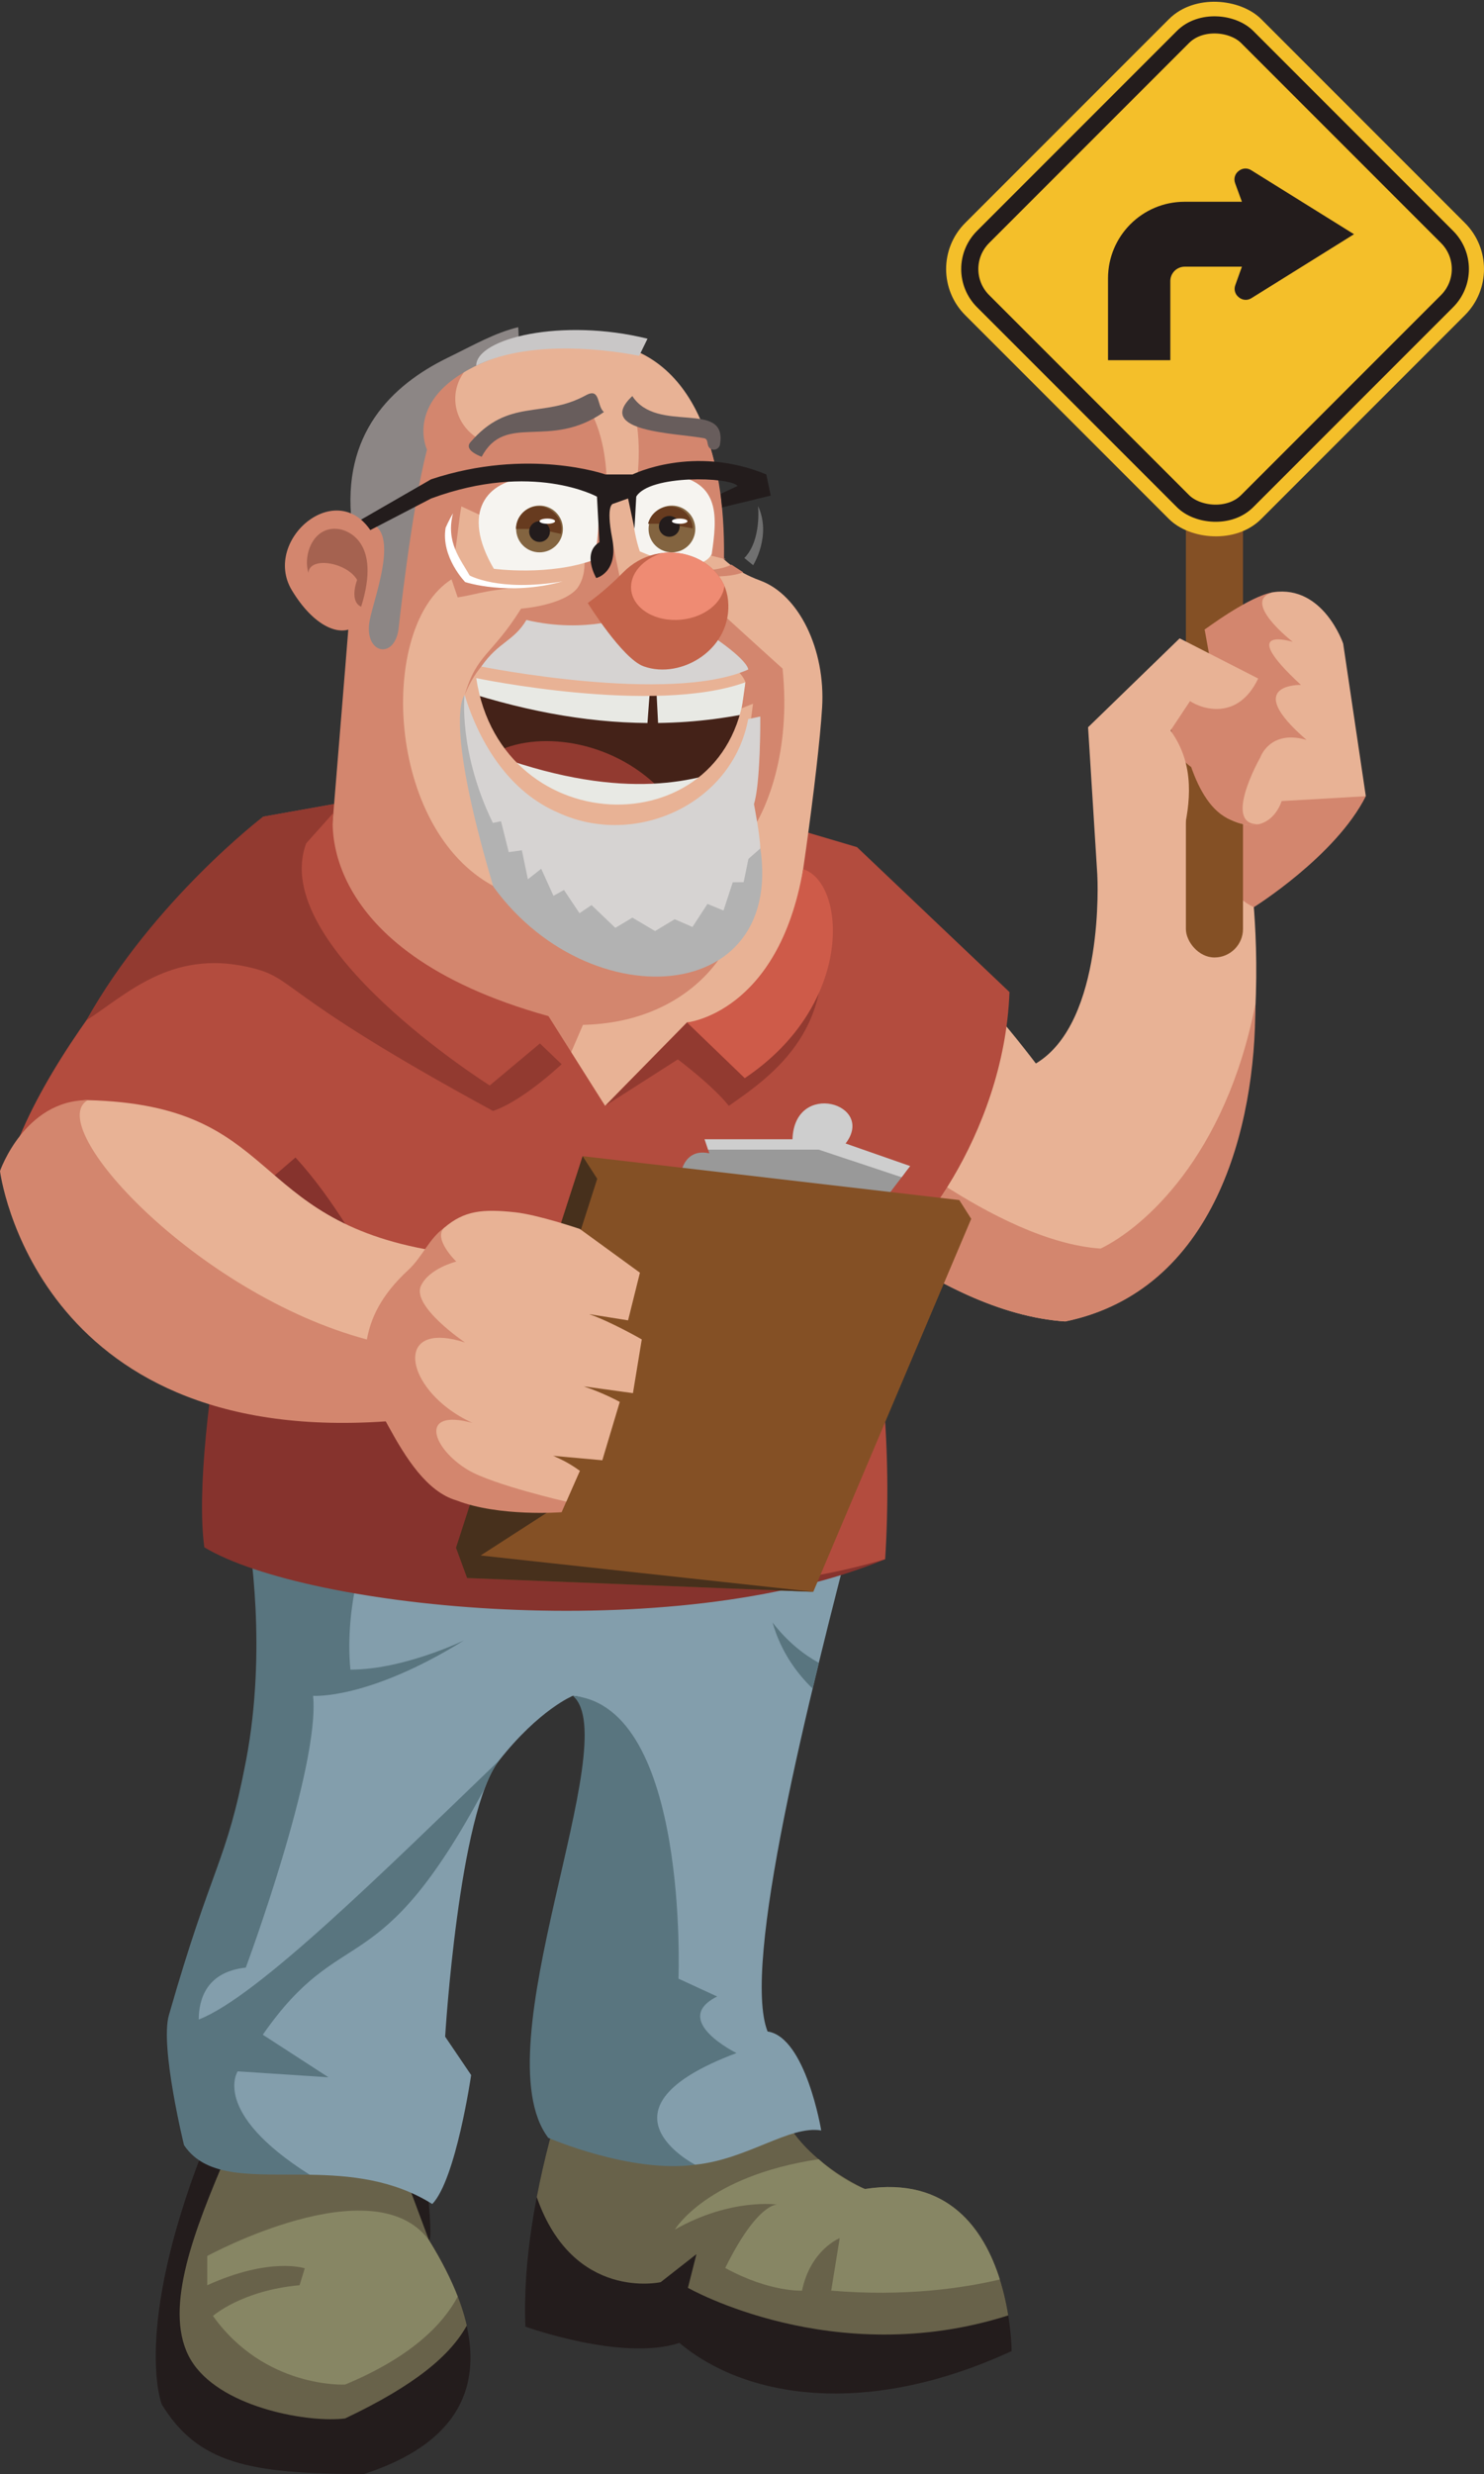 <?xml version="1.0" encoding="UTF-8"?>
<svg id="Layer_2" data-name="Layer 2" xmlns="http://www.w3.org/2000/svg" viewBox="0 0 571.68 952.66">
  <rect x="0" y="0" width="571.68" height="952.66" fill="#333333" stroke="none"/>
  <defs>
    <style>
      .cls-1 {
        fill: #f6f4f0;
      }

      .cls-2 {
        fill: #fff;
      }

      .cls-3 {
        fill: #f4bf2a;
      }

      .cls-4 {
        fill: #86332d;
      }

      .cls-5 {
        fill: #a56250;
      }

      .cls-6 {
        fill: #231c1c;
      }

      .cls-7 {
        fill: #d6d3d2;
      }

      .cls-8 {
        fill: #b2b2b2;
      }

      .cls-9 {
        fill: #836440;
      }

      .cls-10 {
        fill: #e8e9e4;
      }

      .cls-11 {
        fill: #59757f;
      }

      .cls-12 {
        fill: #47301c;
      }

      .cls-13 {
        fill: #442218;
      }

      .cls-14 {
        fill: #673b1f;
      }

      .cls-15 {
        fill: #8c8685;
      }

      .cls-16 {
        fill: #ce5b49;
      }

      .cls-17 {
        fill: #845025;
      }

      .cls-18 {
        fill: #ef8b73;
      }

      .cls-19 {
        fill: #878664;
      }

      .cls-20 {
        fill: #839eac;
      }

      .cls-21 {
        fill: #c9c7c7;
      }

      .cls-22 {
        fill: #685d5c;
      }

      .cls-23, .cls-24 {
        fill: none;
      }

      .cls-25 {
        fill: #999;
      }

      .cls-26 {
        fill: #b34c3e;
      }

      .cls-27 {
        fill: #e8b295;
      }

      .cls-28 {
        fill: #923a30;
      }

      .cls-29 {
        fill: #68624a;
      }

      .cls-30 {
        fill: #cecece;
      }

      .cls-31 {
        fill: #fffdfd;
        opacity: .3;
      }

      .cls-32 {
        fill: #c4644b;
      }

      .cls-24 {
        stroke: #231c1c;
        stroke-miterlimit: 10;
        stroke-width: 6.6px;
      }

      .cls-33 {
        fill: #d3866e;
      }
    </style>
  </defs>
  <g id="Layer_1-2" data-name="Layer 1">
    <g>
      <g>
        <g>
          <path class="cls-27" d="m482.25,341.49l-14.98-44.09-37.09,12.42-7.44,27.58s2.96,56.19-23.69,72.11c0,0-13.62-17.96-19.62-23.27-47.22-37.5-83.56,64.75-41.08,92.38,21.64,15.31,47.11,28.55,71.99,30.21,91.22-18.73,71.9-167.36,71.9-167.36Z"/>
          <path class="cls-33" d="m424,480.78c-40.51-2.66-92.24-47.98-92.24-47.98l-11.73,13.01c1.6,13.47,7.31,25.66,18.33,32.83,21.64,15.31,47.11,28.55,71.99,30.21,57.55-11.81,73.47-74.74,73.24-122.14-11.59,58.99-43.29,86.14-59.58,94.07Z"/>
        </g>
        <g>
          <g>
            <path class="cls-5" d="m419.16,280.04c54.52-25.41,21.19,30.33,96.21-15.15l7.76,38.86-33.73,31.61-70.24-55.32Z"/>
            <path class="cls-33" d="m468.07,319.9s-.02,22.61,14.95,29.42c0,0,31.49-19.61,43.13-42.72,0,0-43.04-11.88-58.08,13.31Z"/>
          </g>
          <rect class="cls-17" x="456.84" y="127.69" width="22" height="241" rx="11" ry="11"/>
          <g>
            <path class="cls-27" d="m517.45,247.89s-7.6-22.67-26.92-19.86c-4.05.59-20.26,10.44-26.46,14.42l18.57,27.17s-10.56,22.76-10.22,45.21c16.92,9.12,21.3-6.37,21.3-6.37l32.43-1.87-8.71-58.69Z"/>
            <path class="cls-33" d="m501.16,263.74c-25.48-23.53-3.15-16.58-3.15-16.58,0,0-20.4-15.8-7.48-19.13-8.97,1.31-26.46,14.42-26.46,14.42l3.4,18.8-16.25,11.83s-2.17,15.51,7.66,22.28c3.06,8.79,7.85,17.38,15.22,20.3,3.35,1.56,7.15,2.58,10.81,1.71-14.32.52.58-25.69.58-25.69,0,0,3.65-10.89,17.84-6.76-25.32-21.83-2.17-21.18-2.17-21.18Z"/>
          </g>
          <path class="cls-27" d="m454.44,245.8l-35.28,34.24,3.59,57.37s25.01,18.91,33-16.08c2.66-11.68,4.88-26.68-4.84-40.02,0,0,6.86-10.36,7.53-11.35,4.3,2.95,18.34,7.85,26.25-8.68l-30.25-15.47Z"/>
        </g>
      </g>
      <g>
        <path class="cls-6" d="m333.24,842.91s-33.29-14.85-34.23-39.86l-75.27-16.28s-23.52,58.34-21.33,109.14c0,0,37.25,13.49,59.33,6.27,25.03,21.05,71.5,29.17,127.96,3.14,0,0,0-71.19-56.46-62.41Z"/>
        <path class="cls-29" d="m388.41,891.59c-3.25-20.22-14.72-54.97-55.17-48.68,0,0-33.29-14.85-34.23-39.86l-71.97-15.57-3.5-.22c-1.46,3.72-10.97,28.54-16.77,58.75,14.05,40.34,47.74,32.77,47.74,32.77l13.78-10.79-3.28,12.97s56.14,32.04,123.39,10.62Z"/>
        <path class="cls-19" d="m333.24,842.91s-9.03-3.34-17.85-11.47c-43.21,6.46-55.41,27.08-55.41,27.08,21.59-12.24,39.39-9.62,39.39-9.62,0,0-7.59-.7-19.99,24.42,17.22,9.41,29.58,8.72,29.58,8.72,3.33-15.84,14.52-20.21,14.52-20.21l-3.28,20.21c28.59,2.44,51.28-1.06,64.98-4.29-5.96-18.95-19.8-39.86-51.94-34.86Z"/>
      </g>
      <g>
        <path class="cls-6" d="m165.21,862.5c2.34,1.56-2.91-42.14-2.91-42.14l-83.97,7.28c-27.31,69.98-16.01,98.21-16.01,98.21,13.96,22.73,33.58,26.8,77.92,26.8,24.71-8.06,62.95-28.76,24.97-90.16Z"/>
        <path class="cls-29" d="m179.82,895.49c-2.11-9.32-6.7-20.21-14.61-32.99l-12.93-34.64-67.41,7.53c-12.02,28.55-22.34,57.65-10.32,74.92,12.02,17.28,45.13,22.69,58.4,20.94,27.47-13.03,40.6-24.46,46.87-35.76Z"/>
        <path class="cls-19" d="m176.33,884.34c-2.56-6.6-6.2-13.85-11.15-21.84-21.49-28.61-85.34,6.2-85.34,6.2v11.26c24.29-11.02,37.56-6.51,37.56-6.51l-2,6.51c-22.29,2-33.36,11.82-33.36,11.82,20.03,28.05,50.89,26.44,50.89,26.44,25.25-10.52,37.58-22.97,43.4-33.89Z"/>
      </g>
      <g>
        <path class="cls-20" d="m109.74,546.7c-8.85,17.93-14.96,39.3-14.96,39.3,0,0,18.99,44.76,10,91.89-7.61,39.88-17.9,39.27-34.73,98.11-.15,58.09,49.25,61.41,49.25,61.41,15.34.24,32.01,1.75,47.22,11.28,9.11-9.4,14.98-49.66,14.98-49.66l-10.02-14.79s5.25-86.66,20.79-106.35c15.53-19.68,28.41-24.9,28.41-24.9,44.84,4.15-9.48,170.19-9.48,170.19l56.61,10.37c20.24-2.1,36.31-15.23,48.55-13.19,0,0-5.96-35.98-20.67-38.11-10.02-25.56,15.44-127.23,34.69-200.64,21.8-83.15-190.19-96.56-220.64-34.9Z"/>
        <path class="cls-11" d="m283.72,790.56s-25.7-12.64-7.45-21.78l-14.9-6.87s4.15-104.76-40.69-108.91c20.32,17.25-35.62,135.57-9.48,170.19,0,0,31.66,13.78,56.61,10.37,0,0-41.82-21.37,15.91-43Z"/>
        <path class="cls-11" d="m76.55,777.64c.05-8.01,3.11-18.35,18.14-19.99,0,0,28.65-77.07,25.92-104.65,0,0,21.12,1.64,58.17-21.37,0,0-23.16,11.29-43.8,11.29-2.41-26.04,6.6-48.79,6.6-48.79l-46.59-6.97c1.31,7.27,7.93,48.03-.21,90.74-7.61,39.88-12.9,39.27-29.73,98.11-3.46,12.1,5.83,49.99,5.83,49.99,8.74,13.14,27.31,11.08,48.42,11.41-38.17-24.11-27.74-39.81-27.74-39.81l34.97,2.29-25.29-16.39c30.94-44.48,44.19-17.87,85.19-94.38,1.92-4.87,3.88-8.74,5.84-11.23-44.11,42.42-93.11,91.04-115.71,99.75Z"/>
        <path class="cls-11" d="m297.59,624.74c3.28,11.48,9.56,19.79,15.45,25.46.79-3.3,1.59-6.61,2.39-9.91-5.32-2.92-11.82-7.72-17.84-15.55Z"/>
      </g>
      <g id="Body">
        <path class="cls-4" d="m107.17,400.08c-9.79,41.58-34.32,152.46-28.46,195.74,39.74,23.88,181.02,38.28,262.29,4.58-197.57-58.28-81.36-154.88-233.83-200.32Z"/>
        <path class="cls-26" d="m388.9,382.03l-58.76-55.83-110.76-32.74-118.03,21.02S29.24,382.57,6.52,440.25c28.77,36.84,73.58,34.5,73.58,34.5l33.73-29.05c58.7,64.23,67.72,200.79,227.16,154.69,2.63-41.89-.89-80.83-10.55-126.54l9.86,8.59c8.66,1.03,46.56-44.63,48.58-100.41Z"/>
        <path class="cls-28" d="m147.14,306.32l-45.8,8.16s-42.21,32.21-68.1,78.45c15.47-9.96,32.44-27.27,62.32-20.57,19.27,4.32,8.8,8.9,94.36,55.43,12.41-4.18,28.43-19.86,28.43-19.86,17.27-47.31-32.64-81.2-71.22-101.61Z"/>
      </g>
      <g>
        <g>
          <path class="cls-13" d="m276.22,231.69c40.04,25.12,22.59,59.02,10.46,88.12-36.78,14.96-77.61,15.36-109.14,0-19.92-32.67-10.06-88.12-10.06-88.12h108.74Z"/>
          <path class="cls-28" d="m192.01,289.14c16.44-7.84,45.96-4.03,64.6,17.18-36.49,18-64.6-17.18-64.6-17.18Z"/>
          <path class="cls-10" d="m296.19,272.9c-13.96,3.46-28.12,5.31-42.68,5.5-.24-5-.66-12.84-.66-12.84l-2.48.26s-.6,7.41-.95,12.59c-24.16-.19-49.42-4.9-76.74-14.28.35,1.73.09,19.48.09,19.48,54.12,24.02,86.58,19.86,106.61,12.76-1.72,17.34-4.12,31.17-4.12,31.17,0,0-92.54-2.23-109.38-21.16-3.93-17.74,1.8-61.65,1.8-61.65,0,0,92.08,18.06,122.02,3.56,5.67,27.56,6.5,24.61,6.5,24.61Z"/>
        </g>
        <path class="cls-27" d="m132.89,344.43c25.15,48.56,77.35,53.64,77.35,53.64l22.89,27.76,31.53-32.12s28.3,4.04,37.19-14.57c4.85-21.81,13.38-82.57,14.85-106.67,1.36-22.42-8.96-43.45-23.82-48.91-10.21-3.75-14.42-8.67-14.42-8.67.84-68.52-29.71-85.4-55.4-82.94l-19.32,1.95c-33.89,3.24-62.85,21.31-65.75,55.22,0,0-2.26,124.19-5.09,155.32Zm50.57-83.31s68.51,14.32,103.68,1.61c-4.45,63.46-93.99,62.62-103.68-1.61Z"/>
        <path class="cls-33" d="m301.43,257.42s-12.06-10.85-32.95-29.98c0,0-.21.92-.64,2.3v-8.01c5.35.42,13.51.63,18.48-1.36,0,0-4.69-3.05-4.55-2.95-3.88,1.96-9.29,2.33-13.93,2.18v-7.19l11.72,2.96-.65-.49c.26-21.5-2.78-37.62-7.88-49.55-17.64-1.09-26.62-7.06-26.62-7.06,3.35,14.68.59,29.27.59,29.27l4.91,5.37,7.16,25.69-7.16,14.05c-3.37.15-6.27.49-8.57.86-3.68-14.8-7.18-34.33-8.97-44.92l1.37-.37c.18-19.97-6.38-29.95-6.38-29.95-22.16,9.88-28.87-4.46-41.33,11.66-14.33-7.11-14.33-26.31.81-32.94-27.12,8.23-45.89,22.96-48.39,52.12,0,0-10.02,125.9-12.85,157.02,25.15,48.56,85.11,51.93,85.11,51.93l8.13,9.86,5.73-13.28c40.56-.95,54.35-28.43,54.35-28.43-26.32,18.59-71.6,1.62-85.74-31.93-.81,4.85-2.64,7.15-2.64,7.15-42.17-22.13-44.99-100.37-16.6-118.34l2.37,6.94c7.62-1.1,11.98-3.51,31.96-4.27-19.96.95-29.11-2.68-29.11-2.68-1.08-2.9-2.7-6.29-3.96-10.26,1.03-5.5,1.49-11.98,2.52-17.83,0,0,11.62,5.36,11.62,5.36,31.14-13.05,41.46,14.72,33.03,26.18-5.56,6.68-21.64,7.84-21.64,7.84-11.28,18.09-17.08,17.29-21.73,33.33,6.31-15.86,16.18-17.97,23.27-26.62,7.13,1.44,16.3,10.8,37.94,4.97h0s9.31-2.26,17.22-3.09c28.07,11.07,29.74,19.79,29.74,19.79l-1.42,9.96,4.34-1.74s-2.91,22.5-6.52,45.62l7.29,1.24c3.88-6.54,13.95-27.18,10.61-60.39Z"/>
      </g>
      <g>
        <path class="cls-15" d="m199.64,125.99s.71,8.75-.87,9.19c-46.17,12.99-34.28,37.97-34.28,37.97-6.08,23.42-10.99,69.34-10.99,69.34-1.85,11.88-13.52,9.02-11.08-3.66,1.91-9.94,14.89-42.2-6.9-37.28-3.97-34.45,15.27-53.23,37.01-63.83,9.88-4.82,18.13-9.58,27.11-11.73Z"/>
        <path class="cls-21" d="m183.45,140.83c0-10.64,33.26-18.53,65.99-10.4l-3.21,6.57c-17.47-3.37-44.44-5.29-62.78,3.83Z"/>
      </g>
      <g>
        <path class="cls-28" d="m313.77,349.31c12.19,45.8-16.72,65.1-33,76.52-6.28-7.91-19.65-17.9-19.65-17.9l-28,17.9,31.53-32.12s31.27-1.01,49.12-44.4Z"/>
        <path class="cls-16" d="m309.39,334.69c-9.57,55.46-44.74,59.02-44.74,59.02l22.25,21.45c42.61-28.58,38.89-75.41,22.49-80.47Z"/>
        <path class="cls-26" d="m211.3,391.28c-92.07-25.59-82.89-78.24-82.89-78.24l-10.44,11.68c-14.87,39.49,70.69,93.25,70.69,93.25l19.34-16.17,25.12,24.04-21.83-34.55Z"/>
      </g>
      <g>
        <g>
          <path class="cls-1" d="m203.16,184c15.2-1.05,32.96-12.6,25.87,31.5-17.37,6.44-38.79,3.52-38.79,3.52-12.93-22.06-2.46-33.96,12.93-35.03Z"/>
          <g>
            <circle class="cls-9" cx="207.84" cy="203.69" r="9"/>
            <path class="cls-14" d="m215.45,200.07c.92,1.97.99,3.83.61,5.53l-8.54-1.91h-8.76c0-5.18,4.5-9.31,9.8-8.7,2.64.3,5.77,2.67,6.89,5.08Z"/>
            <circle class="cls-6" cx="207.84" cy="204.69" r="4"/>
            <ellipse class="cls-2" cx="210.84" cy="200.69" rx="3" ry="1"/>
          </g>
        </g>
        <g>
          <path class="cls-1" d="m259.11,182.93c18.47,2.77,17.15,16.3,15.06,30.47-3.68,6.56-15.62,4.11-27.71-1.09-6.37-19.4-.12-31.29,12.65-29.37Z"/>
          <g>
            <circle class="cls-9" cx="258.84" cy="203.69" r="9"/>
            <path class="cls-14" d="m266.89,203.48l-9.95-1.79h-7.29c.93-3.84,4.38-6.69,8.5-6.69,4.74,0,8.59,3.77,8.74,8.48Z"/>
            <circle class="cls-6" cx="257.84" cy="202.69" r="4"/>
            <ellipse class="cls-2" cx="261.84" cy="200.69" rx="3" ry="1"/>
          </g>
        </g>
      </g>
      <g>
        <path class="cls-22" d="m277.37,171.11c2.89-17.41-24.21-3.81-33.78-18.6-14.87,13.95,17.28,14.22,27.63,16.24,1.91.37.81,2.63,2.28,3.88,1.38,1.18,3.58.28,3.88-1.52Z"/>
        <path class="cls-22" d="m185.55,175.89c9.3-17.34,26-2.42,47.1-17.23-2.85-2.34-1.24-9.58-6.98-6.44-16.6,9.1-29.64.8-44.48,18.11-2.69,3.14,4.35,5.55,4.35,5.55Z"/>
      </g>
      <g>
        <path class="cls-6" d="m295.22,182.69c-28.07-11.62-51.53,0-51.53,0h-10.46s-29.7-10.51-67.13,1.86l-32.64,18.8,5.6,2.63,27.04-14.04c39.11-14.41,63.87-.69,63.87-.69l.94,17.53c-6.86,4.22-1.22,13.8-1.22,13.8,0,0,8.69-1.97,6.14-15.29-2.55-13.32.42-13.32.42-13.32l5.7-2.03,2.47,11.64.68-12.35c5.12-8.54,36.14-7.62,39.04-4.11l-6.5,3.05.51,5.22,18.76-4.55-1.71-8.14Z"/>
        <path class="cls-2" d="m171.66,203.24c-1.86,11.29,7.54,20.89,7.54,20.89,0,0,16.66,5.54,37.51-.25-24.46,4.1-35.81-2.29-35.81-2.29-3.33-6.04-9.31-12.77-6.38-23.92-1.52,2.46-2.87,5.58-2.87,5.58Z"/>
        <path class="cls-31" d="m292.03,194.88c5.29,11.38-1.89,22.77-1.89,22.77l-3.4-2.78c6.69-6.77,5.29-19.99,5.29-19.99Z"/>
      </g>
      <g>
        <path class="cls-33" d="m139.09,238.47c-4.48,7.87-16.63,5.41-26.64-11.15-11.95-19.76,19.01-45.5,31.96-20.23,4.04,10.5-5.31,31.38-5.31,31.38Z"/>
        <path class="cls-5" d="m139.13,233.6c7.9-25.18-5.47-29.37-8.41-29.84-9.97-1.58-14.11,9.88-11.9,16.81.37-6.36,14.6-4.2,18.74,2.69-3.05,9.09,1.57,10.34,1.57,10.34Z"/>
      </g>
      <g>
        <path class="cls-7" d="m202.79,238.73c23,5.45,40.32-1.57,40.32-1.57l27.95,5.62c17.73,11.49,17.17,15.03,17.17,15.03-30.23,13.45-102.82-1.14-102.82-1.14,6.66-9.59,12.45-9.66,17.38-17.94Z"/>
        <g>
          <path class="cls-8" d="m178.97,267.69c10.23,53.18,53.55,55.34,63.04,55.21,12.22-.16,43.85-12.19,46.21-45.86l4.64-.98c0,28.35-3.18,36.6-3.18,36.6,23.08,74.05-60.58,82.68-99.63,28.76-19.49-65.43-11.09-73.74-11.09-73.74Z"/>
          <path class="cls-7" d="m292.87,275.92c0,28.35-2.44,33.63-2.44,33.63,0,0,2.44,12.43,2.44,17.17l-4.55,4-1.84,8.97-4.21.04-3.56,10.89-6.17-2.55-5.78,8.87-6.85-2.97-7.56,4.55-8.74-5.17-6.57,3.94-9.17-8.77-4.63,3.13-5.98-8.95-4.05,2.24-4.72-10.41-5.13,4.05-2.32-11.16-5.06.71-2.98-11.89-3.14.64c-13.38-27.49-10.9-49.34-10.9-49.34,6.02,19.38,17.57,37.56,36.26,45.47,29.56,13.55,66.91-3.38,73-36.11l4.64-.98Z"/>
        </g>
      </g>
      <g>
        <path class="cls-32" d="m226.42,232.2s6.54-4.52,13.52-11.67c14.53-14.87,38.73-6.75,40.52,10.54,1.93,18.63-17.9,30.78-32.52,25.51-8.21-2.96-21.52-24.37-21.52-24.37Z"/>
        <path class="cls-18" d="m279.05,225.62c-.71,6.5-7.66,12.11-16.64,12.99-9.91.97-18.54-4.19-19.26-11.54-.6-6.14,4.51-11.86,12.01-14.14,10.12-1.18,20.16,3.95,23.89,12.69Z"/>
      </g>
      <g>
        <path class="cls-25" d="m338.34,465.1l10.33-13.53-31.86-11.47-44.64.5h0l1.08,3.51c-12.73-2.84-12.98,15.12-9.27,18.46,3.71,3.33,74.37,2.54,74.37,2.54Z"/>
        <path class="cls-30" d="m305.29,438.69c.72-22.89,32.24-13.73,20.46,1.63l24.88,8.69-3.31,4.3-31.92-10.62h-42.63l-1.36-4h33.88Z"/>
        <polygon class="cls-17" points="369.54 462.1 224.44 445.2 179.95 607.65 313.3 612.95 374.14 469.33 369.54 462.1"/>
        <polygon class="cls-12" points="224.44 445.2 230.07 453.91 199.01 550.76 214.95 579.73 185.15 598.96 313.3 612.95 179.95 607.65 175.67 595.98 224.44 445.2"/>
      </g>
      <g>
        <path class="cls-27" d="m167.35,481.65c-72.76-12.13-58.62-56.13-133.52-58.02-35.82,0,13.67,108.79,126.26,102.2,38.34-18.61,7.27-44.18,7.27-44.18Z"/>
        <path class="cls-33" d="m209.7,558.51c-21.5-9.44-18.88-10.99-18.88-10.99,2.71-18.62-2.93-53.9-8.65-67.14-3.13-7.24-5.01-11.98-11.12-7.55-5.87,4.26-8.37,11.22-13.75,16.18-10.85,10.01-14.54,18.96-15.97,26.78-65.7-17.6-125-82.25-107.51-92.16-24.37-.02-33.82,27.3-33.82,27.3,0,0,13.18,105.77,148.6,96.39.39.71.78,1.42,1.18,2.15,6.37,11.62,14.62,24.99,26.09,28.29,16.45,6.4,40.48,4.54,40.48,4.54l7.01-15.93s-10.8-6.12-13.66-7.87Z"/>
        <path class="cls-27" d="m247.23,515.76s-11.9-6.84-20.31-9.74l15.03,2.4,4.57-18.35-23.16-16.85s-16.06-5.45-24.85-6.4c-12.56-1.37-19.74-.67-27.46,6.02-4.26,4.27,4.72,12.94,4.72,12.94,0,0-10.54,2.61-13.62,9.38-3.6,7.92,16.99,21.79,16.99,21.79-24.61-7.96-24.1,11.96-6.76,25.22,2.79,2.14,6.02,4.1,9.66,5.75-21.13-5.73-15.42,10.02-1.68,18.15,9.66,5.71,37.78,12.17,37.78,12.17l5.23-11.86s-4.54-3.55-10.43-5.81l19.09,1.73,6.73-22.47s-6.37-3.51-13.9-5.99l18.97,2.61,3.4-20.68Z"/>
      </g>
    </g>
    <g>
      <rect class="cls-3" x="387.46" y="22.99" width="161.23" height="161.23" rx="25.12" ry="25.12" transform="translate(63.84 361.32) rotate(-45)"/>
      <rect class="cls-24" x="396.14" y="31.67" width="143.87" height="143.87" rx="17.48" ry="17.48" transform="translate(63.84 361.32) rotate(-45)"/>
      <path class="cls-6" d="m475.78,70.48l2.64,7.21h-22.09c-16.29,0-29.49,13.2-29.49,29.49v31.51s24,0,24,0v-30.45c0-3.07,2.49-5.55,5.55-5.55h22.03s-2.57,7.18-2.57,7.18c-.58,1.62-.07,3.43,1.27,4.51l.22.18c1.34,1.08,3.22,1.2,4.69.29l39.57-24.66-39.66-24.69c-1.37-.85-3.12-.81-4.45.11l-.21.15c-1.51,1.05-2.12,2.99-1.49,4.72Z"/>
    </g>
    <rect class="cls-23" y=".19" width="571.6" height="952.46"/>
  </g>
</svg>